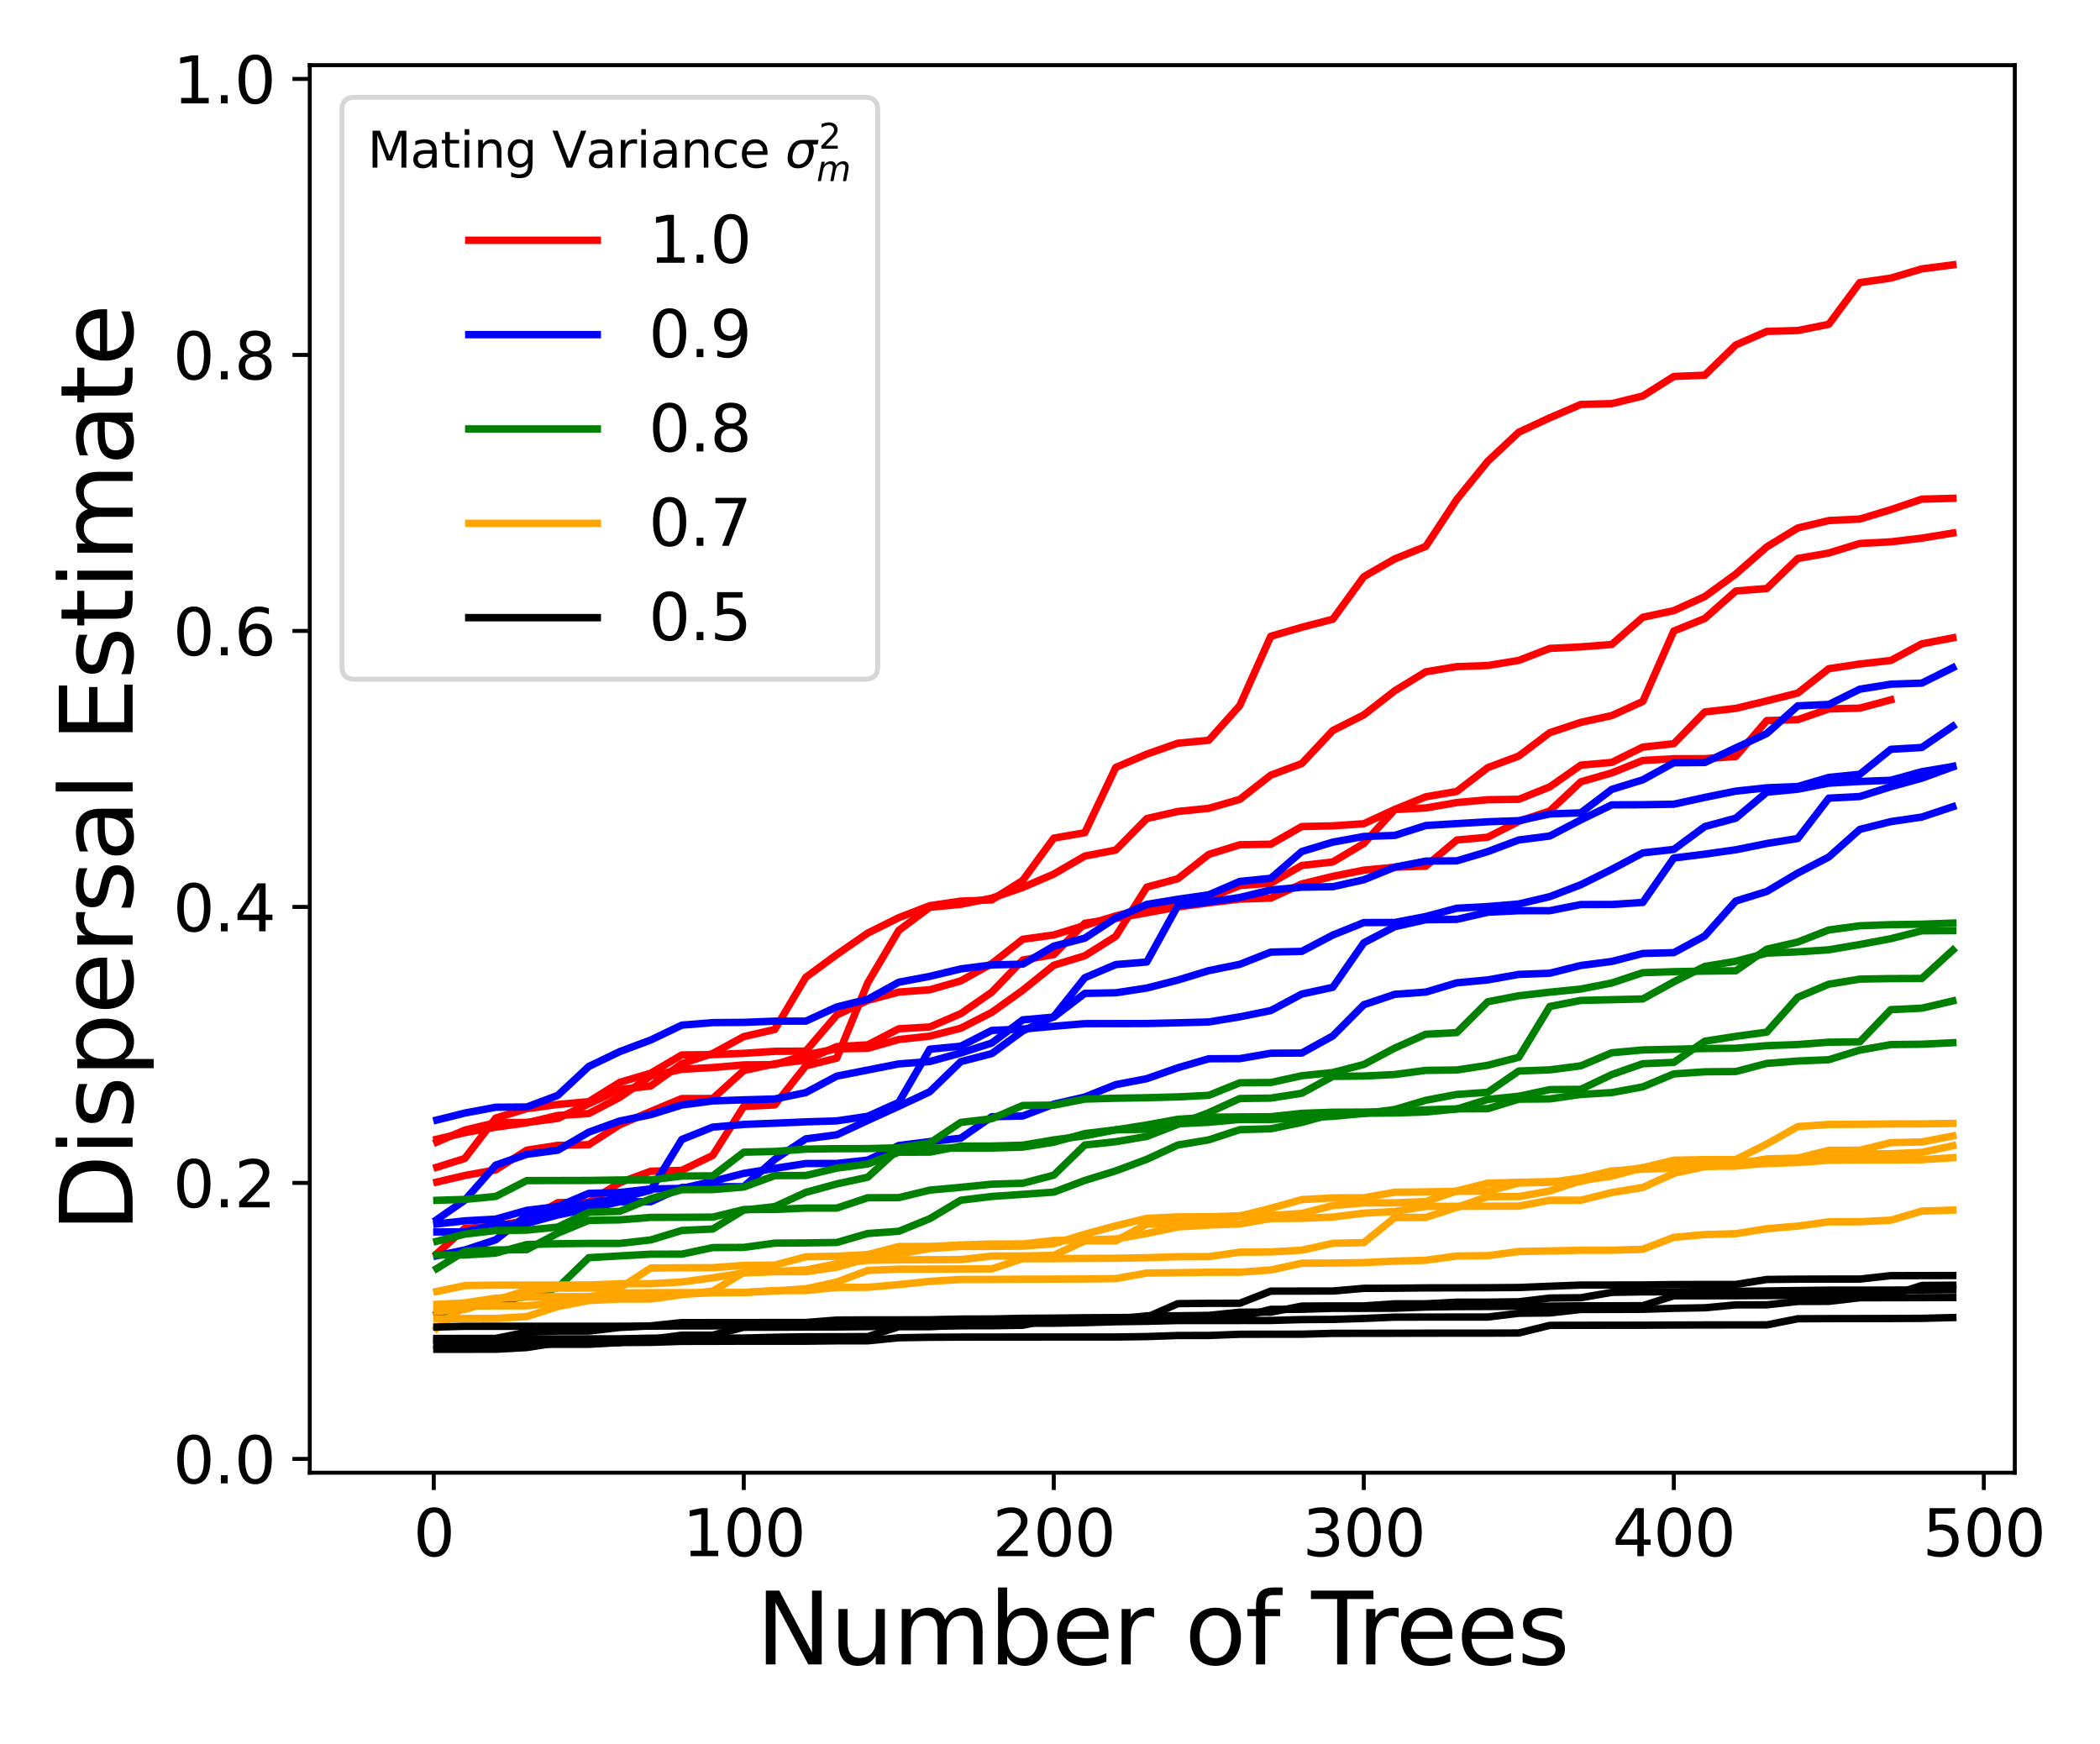 <?xml version="1.0" encoding="utf-8" standalone="no"?>
<!DOCTYPE svg PUBLIC "-//W3C//DTD SVG 1.1//EN"
  "http://www.w3.org/Graphics/SVG/1.1/DTD/svg11.dtd">
<svg xmlns:xlink="http://www.w3.org/1999/xlink" width="424.8pt" height="352.8pt" viewBox="0 0 424.8 352.8" xmlns="http://www.w3.org/2000/svg" version="1.1">
 <defs>
  <style type="text/css">*{stroke-linejoin: round; stroke-linecap: butt}</style>
 </defs>
 <g id="figure_1">
  <g id="patch_1">
   <path d="M 0 352.8 
L 424.8 352.8 
L 424.8 0 
L 0 0 
z
" style="fill: #ffffff"/>
  </g>
  <g id="axes_1">
   <g id="patch_2">
    <path d="M 62.66 297.88 
L 407.566 297.88 
L 407.566 13.177 
L 62.66 13.177 
z
" style="fill: #ffffff"/>
   </g>
   <g id="matplotlib.axis_1">
    <g id="xtick_1">
     <g id="line2d_1">
      <defs>
       <path id="mb138ae3b17" d="M 0 0 
L 0 3.5 
" style="stroke: #000000; stroke-width: 0.8"/>
      </defs>
      <g>
       <use xlink:href="#mb138ae3b17" x="87.744" y="297.88" style="stroke: #000000; stroke-width: 0.8"/>
      </g>
     </g>
     <g id="text_1">
      <!-- 0 -->
      <g transform="translate(83.608 314.758) scale(0.13 -0.13)">
       <defs>
        <path id="DejaVuSans-30" d="M 2034 4250 
Q 1547 4250 1301 3770 
Q 1056 3291 1056 2328 
Q 1056 1369 1301 889 
Q 1547 409 2034 409 
Q 2525 409 2770 889 
Q 3016 1369 3016 2328 
Q 3016 3291 2770 3770 
Q 2525 4250 2034 4250 
z
M 2034 4750 
Q 2819 4750 3233 4129 
Q 3647 3509 3647 2328 
Q 3647 1150 3233 529 
Q 2819 -91 2034 -91 
Q 1250 -91 836 529 
Q 422 1150 422 2328 
Q 422 3509 836 4129 
Q 1250 4750 2034 4750 
z
" transform="scale(0.016)"/>
       </defs>
       <use xlink:href="#DejaVuSans-30"/>
      </g>
     </g>
    </g>
    <g id="xtick_2">
     <g id="line2d_2">
      <g>
       <use xlink:href="#mb138ae3b17" x="150.454" y="297.88" style="stroke: #000000; stroke-width: 0.8"/>
      </g>
     </g>
     <g id="text_2">
      <!-- 100 -->
      <g transform="translate(138.047 314.758) scale(0.13 -0.13)">
       <defs>
        <path id="DejaVuSans-31" d="M 794 531 
L 1825 531 
L 1825 4091 
L 703 3866 
L 703 4441 
L 1819 4666 
L 2450 4666 
L 2450 531 
L 3481 531 
L 3481 0 
L 794 0 
L 794 531 
z
" transform="scale(0.016)"/>
       </defs>
       <use xlink:href="#DejaVuSans-31"/>
       <use xlink:href="#DejaVuSans-30" x="63.623"/>
       <use xlink:href="#DejaVuSans-30" x="127.246"/>
      </g>
     </g>
    </g>
    <g id="xtick_3">
     <g id="line2d_3">
      <g>
       <use xlink:href="#mb138ae3b17" x="213.164" y="297.88" style="stroke: #000000; stroke-width: 0.8"/>
      </g>
     </g>
     <g id="text_3">
      <!-- 200 -->
      <g transform="translate(200.757 314.758) scale(0.13 -0.13)">
       <defs>
        <path id="DejaVuSans-32" d="M 1228 531 
L 3431 531 
L 3431 0 
L 469 0 
L 469 531 
Q 828 903 1448 1529 
Q 2069 2156 2228 2338 
Q 2531 2678 2651 2914 
Q 2772 3150 2772 3378 
Q 2772 3750 2511 3984 
Q 2250 4219 1831 4219 
Q 1534 4219 1204 4116 
Q 875 4013 500 3803 
L 500 4441 
Q 881 4594 1212 4672 
Q 1544 4750 1819 4750 
Q 2544 4750 2975 4387 
Q 3406 4025 3406 3419 
Q 3406 3131 3298 2873 
Q 3191 2616 2906 2266 
Q 2828 2175 2409 1742 
Q 1991 1309 1228 531 
z
" transform="scale(0.016)"/>
       </defs>
       <use xlink:href="#DejaVuSans-32"/>
       <use xlink:href="#DejaVuSans-30" x="63.623"/>
       <use xlink:href="#DejaVuSans-30" x="127.246"/>
      </g>
     </g>
    </g>
    <g id="xtick_4">
     <g id="line2d_4">
      <g>
       <use xlink:href="#mb138ae3b17" x="275.875" y="297.88" style="stroke: #000000; stroke-width: 0.8"/>
      </g>
     </g>
     <g id="text_4">
      <!-- 300 -->
      <g transform="translate(263.468 314.758) scale(0.13 -0.13)">
       <defs>
        <path id="DejaVuSans-33" d="M 2597 2516 
Q 3050 2419 3304 2112 
Q 3559 1806 3559 1356 
Q 3559 666 3084 287 
Q 2609 -91 1734 -91 
Q 1441 -91 1130 -33 
Q 819 25 488 141 
L 488 750 
Q 750 597 1062 519 
Q 1375 441 1716 441 
Q 2309 441 2620 675 
Q 2931 909 2931 1356 
Q 2931 1769 2642 2001 
Q 2353 2234 1838 2234 
L 1294 2234 
L 1294 2753 
L 1863 2753 
Q 2328 2753 2575 2939 
Q 2822 3125 2822 3475 
Q 2822 3834 2567 4026 
Q 2313 4219 1838 4219 
Q 1578 4219 1281 4162 
Q 984 4106 628 3988 
L 628 4550 
Q 988 4650 1302 4700 
Q 1616 4750 1894 4750 
Q 2613 4750 3031 4423 
Q 3450 4097 3450 3541 
Q 3450 3153 3228 2886 
Q 3006 2619 2597 2516 
z
" transform="scale(0.016)"/>
       </defs>
       <use xlink:href="#DejaVuSans-33"/>
       <use xlink:href="#DejaVuSans-30" x="63.623"/>
       <use xlink:href="#DejaVuSans-30" x="127.246"/>
      </g>
     </g>
    </g>
    <g id="xtick_5">
     <g id="line2d_5">
      <g>
       <use xlink:href="#mb138ae3b17" x="338.585" y="297.88" style="stroke: #000000; stroke-width: 0.8"/>
      </g>
     </g>
     <g id="text_5">
      <!-- 400 -->
      <g transform="translate(326.178 314.758) scale(0.13 -0.13)">
       <defs>
        <path id="DejaVuSans-34" d="M 2419 4116 
L 825 1625 
L 2419 1625 
L 2419 4116 
z
M 2253 4666 
L 3047 4666 
L 3047 1625 
L 3713 1625 
L 3713 1100 
L 3047 1100 
L 3047 0 
L 2419 0 
L 2419 1100 
L 313 1100 
L 313 1709 
L 2253 4666 
z
" transform="scale(0.016)"/>
       </defs>
       <use xlink:href="#DejaVuSans-34"/>
       <use xlink:href="#DejaVuSans-30" x="63.623"/>
       <use xlink:href="#DejaVuSans-30" x="127.246"/>
      </g>
     </g>
    </g>
    <g id="xtick_6">
     <g id="line2d_6">
      <g>
       <use xlink:href="#mb138ae3b17" x="401.295" y="297.88" style="stroke: #000000; stroke-width: 0.8"/>
      </g>
     </g>
     <g id="text_6">
      <!-- 500 -->
      <g transform="translate(388.888 314.758) scale(0.13 -0.13)">
       <defs>
        <path id="DejaVuSans-35" d="M 691 4666 
L 3169 4666 
L 3169 4134 
L 1269 4134 
L 1269 2991 
Q 1406 3038 1543 3061 
Q 1681 3084 1819 3084 
Q 2600 3084 3056 2656 
Q 3513 2228 3513 1497 
Q 3513 744 3044 326 
Q 2575 -91 1722 -91 
Q 1428 -91 1123 -41 
Q 819 9 494 109 
L 494 744 
Q 775 591 1075 516 
Q 1375 441 1709 441 
Q 2250 441 2565 725 
Q 2881 1009 2881 1497 
Q 2881 1984 2565 2268 
Q 2250 2553 1709 2553 
Q 1456 2553 1204 2497 
Q 953 2441 691 2322 
L 691 4666 
z
" transform="scale(0.016)"/>
       </defs>
       <use xlink:href="#DejaVuSans-35"/>
       <use xlink:href="#DejaVuSans-30" x="63.623"/>
       <use xlink:href="#DejaVuSans-30" x="127.246"/>
      </g>
     </g>
    </g>
    <g id="text_7">
     <!-- Number of Trees -->
     <g transform="translate(152.911 336.658) scale(0.2 -0.2)">
      <defs>
       <path id="DejaVuSans-4e" d="M 628 4666 
L 1478 4666 
L 3547 763 
L 3547 4666 
L 4159 4666 
L 4159 0 
L 3309 0 
L 1241 3903 
L 1241 0 
L 628 0 
L 628 4666 
z
" transform="scale(0.016)"/>
       <path id="DejaVuSans-75" d="M 544 1381 
L 544 3500 
L 1119 3500 
L 1119 1403 
Q 1119 906 1312 657 
Q 1506 409 1894 409 
Q 2359 409 2629 706 
Q 2900 1003 2900 1516 
L 2900 3500 
L 3475 3500 
L 3475 0 
L 2900 0 
L 2900 538 
Q 2691 219 2414 64 
Q 2138 -91 1772 -91 
Q 1169 -91 856 284 
Q 544 659 544 1381 
z
M 1991 3584 
L 1991 3584 
z
" transform="scale(0.016)"/>
       <path id="DejaVuSans-6d" d="M 3328 2828 
Q 3544 3216 3844 3400 
Q 4144 3584 4550 3584 
Q 5097 3584 5394 3201 
Q 5691 2819 5691 2113 
L 5691 0 
L 5113 0 
L 5113 2094 
Q 5113 2597 4934 2840 
Q 4756 3084 4391 3084 
Q 3944 3084 3684 2787 
Q 3425 2491 3425 1978 
L 3425 0 
L 2847 0 
L 2847 2094 
Q 2847 2600 2669 2842 
Q 2491 3084 2119 3084 
Q 1678 3084 1418 2786 
Q 1159 2488 1159 1978 
L 1159 0 
L 581 0 
L 581 3500 
L 1159 3500 
L 1159 2956 
Q 1356 3278 1631 3431 
Q 1906 3584 2284 3584 
Q 2666 3584 2933 3390 
Q 3200 3197 3328 2828 
z
" transform="scale(0.016)"/>
       <path id="DejaVuSans-62" d="M 3116 1747 
Q 3116 2381 2855 2742 
Q 2594 3103 2138 3103 
Q 1681 3103 1420 2742 
Q 1159 2381 1159 1747 
Q 1159 1113 1420 752 
Q 1681 391 2138 391 
Q 2594 391 2855 752 
Q 3116 1113 3116 1747 
z
M 1159 2969 
Q 1341 3281 1617 3432 
Q 1894 3584 2278 3584 
Q 2916 3584 3314 3078 
Q 3713 2572 3713 1747 
Q 3713 922 3314 415 
Q 2916 -91 2278 -91 
Q 1894 -91 1617 61 
Q 1341 213 1159 525 
L 1159 0 
L 581 0 
L 581 4863 
L 1159 4863 
L 1159 2969 
z
" transform="scale(0.016)"/>
       <path id="DejaVuSans-65" d="M 3597 1894 
L 3597 1613 
L 953 1613 
Q 991 1019 1311 708 
Q 1631 397 2203 397 
Q 2534 397 2845 478 
Q 3156 559 3463 722 
L 3463 178 
Q 3153 47 2828 -22 
Q 2503 -91 2169 -91 
Q 1331 -91 842 396 
Q 353 884 353 1716 
Q 353 2575 817 3079 
Q 1281 3584 2069 3584 
Q 2775 3584 3186 3129 
Q 3597 2675 3597 1894 
z
M 3022 2063 
Q 3016 2534 2758 2815 
Q 2500 3097 2075 3097 
Q 1594 3097 1305 2825 
Q 1016 2553 972 2059 
L 3022 2063 
z
" transform="scale(0.016)"/>
       <path id="DejaVuSans-72" d="M 2631 2963 
Q 2534 3019 2420 3045 
Q 2306 3072 2169 3072 
Q 1681 3072 1420 2755 
Q 1159 2438 1159 1844 
L 1159 0 
L 581 0 
L 581 3500 
L 1159 3500 
L 1159 2956 
Q 1341 3275 1631 3429 
Q 1922 3584 2338 3584 
Q 2397 3584 2469 3576 
Q 2541 3569 2628 3553 
L 2631 2963 
z
" transform="scale(0.016)"/>
       <path id="DejaVuSans-20" transform="scale(0.016)"/>
       <path id="DejaVuSans-6f" d="M 1959 3097 
Q 1497 3097 1228 2736 
Q 959 2375 959 1747 
Q 959 1119 1226 758 
Q 1494 397 1959 397 
Q 2419 397 2687 759 
Q 2956 1122 2956 1747 
Q 2956 2369 2687 2733 
Q 2419 3097 1959 3097 
z
M 1959 3584 
Q 2709 3584 3137 3096 
Q 3566 2609 3566 1747 
Q 3566 888 3137 398 
Q 2709 -91 1959 -91 
Q 1206 -91 779 398 
Q 353 888 353 1747 
Q 353 2609 779 3096 
Q 1206 3584 1959 3584 
z
" transform="scale(0.016)"/>
       <path id="DejaVuSans-66" d="M 2375 4863 
L 2375 4384 
L 1825 4384 
Q 1516 4384 1395 4259 
Q 1275 4134 1275 3809 
L 1275 3500 
L 2222 3500 
L 2222 3053 
L 1275 3053 
L 1275 0 
L 697 0 
L 697 3053 
L 147 3053 
L 147 3500 
L 697 3500 
L 697 3744 
Q 697 4328 969 4595 
Q 1241 4863 1831 4863 
L 2375 4863 
z
" transform="scale(0.016)"/>
       <path id="DejaVuSans-54" d="M -19 4666 
L 3928 4666 
L 3928 4134 
L 2272 4134 
L 2272 0 
L 1638 0 
L 1638 4134 
L -19 4134 
L -19 4666 
z
" transform="scale(0.016)"/>
       <path id="DejaVuSans-73" d="M 2834 3397 
L 2834 2853 
Q 2591 2978 2328 3040 
Q 2066 3103 1784 3103 
Q 1356 3103 1142 2972 
Q 928 2841 928 2578 
Q 928 2378 1081 2264 
Q 1234 2150 1697 2047 
L 1894 2003 
Q 2506 1872 2764 1633 
Q 3022 1394 3022 966 
Q 3022 478 2636 193 
Q 2250 -91 1575 -91 
Q 1294 -91 989 -36 
Q 684 19 347 128 
L 347 722 
Q 666 556 975 473 
Q 1284 391 1588 391 
Q 1994 391 2212 530 
Q 2431 669 2431 922 
Q 2431 1156 2273 1281 
Q 2116 1406 1581 1522 
L 1381 1569 
Q 847 1681 609 1914 
Q 372 2147 372 2553 
Q 372 3047 722 3315 
Q 1072 3584 1716 3584 
Q 2034 3584 2315 3537 
Q 2597 3491 2834 3397 
z
" transform="scale(0.016)"/>
      </defs>
      <use xlink:href="#DejaVuSans-4e"/>
      <use xlink:href="#DejaVuSans-75" x="74.805"/>
      <use xlink:href="#DejaVuSans-6d" x="138.184"/>
      <use xlink:href="#DejaVuSans-62" x="235.596"/>
      <use xlink:href="#DejaVuSans-65" x="299.072"/>
      <use xlink:href="#DejaVuSans-72" x="360.596"/>
      <use xlink:href="#DejaVuSans-20" x="401.709"/>
      <use xlink:href="#DejaVuSans-6f" x="433.496"/>
      <use xlink:href="#DejaVuSans-66" x="494.678"/>
      <use xlink:href="#DejaVuSans-20" x="529.883"/>
      <use xlink:href="#DejaVuSans-54" x="561.67"/>
      <use xlink:href="#DejaVuSans-72" x="608.004"/>
      <use xlink:href="#DejaVuSans-65" x="646.867"/>
      <use xlink:href="#DejaVuSans-65" x="708.391"/>
      <use xlink:href="#DejaVuSans-73" x="769.914"/>
     </g>
    </g>
   </g>
   <g id="matplotlib.axis_2">
    <g id="ytick_1">
     <g id="line2d_7">
      <defs>
       <path id="m92a360e2cd" d="M 0 0 
L -3.5 0 
" style="stroke: #000000; stroke-width: 0.8"/>
      </defs>
      <g>
       <use xlink:href="#m92a360e2cd" x="62.66" y="295.089" style="stroke: #000000; stroke-width: 0.8"/>
      </g>
     </g>
     <g id="text_8">
      <!-- 0.0 -->
      <g transform="translate(34.986 300.028) scale(0.13 -0.13)">
       <defs>
        <path id="DejaVuSans-2e" d="M 684 794 
L 1344 794 
L 1344 0 
L 684 0 
L 684 794 
z
" transform="scale(0.016)"/>
       </defs>
       <use xlink:href="#DejaVuSans-30"/>
       <use xlink:href="#DejaVuSans-2e" x="63.623"/>
       <use xlink:href="#DejaVuSans-30" x="95.41"/>
      </g>
     </g>
    </g>
    <g id="ytick_2">
     <g id="line2d_8">
      <g>
       <use xlink:href="#m92a360e2cd" x="62.66" y="239.265" style="stroke: #000000; stroke-width: 0.8"/>
      </g>
     </g>
     <g id="text_9">
      <!-- 0.2 -->
      <g transform="translate(34.986 244.204) scale(0.13 -0.13)">
       <use xlink:href="#DejaVuSans-30"/>
       <use xlink:href="#DejaVuSans-2e" x="63.623"/>
       <use xlink:href="#DejaVuSans-32" x="95.41"/>
      </g>
     </g>
    </g>
    <g id="ytick_3">
     <g id="line2d_9">
      <g>
       <use xlink:href="#m92a360e2cd" x="62.66" y="183.44" style="stroke: #000000; stroke-width: 0.8"/>
      </g>
     </g>
     <g id="text_10">
      <!-- 0.4 -->
      <g transform="translate(34.986 188.379) scale(0.13 -0.13)">
       <use xlink:href="#DejaVuSans-30"/>
       <use xlink:href="#DejaVuSans-2e" x="63.623"/>
       <use xlink:href="#DejaVuSans-34" x="95.41"/>
      </g>
     </g>
    </g>
    <g id="ytick_4">
     <g id="line2d_10">
      <g>
       <use xlink:href="#m92a360e2cd" x="62.66" y="127.616" style="stroke: #000000; stroke-width: 0.8"/>
      </g>
     </g>
     <g id="text_11">
      <!-- 0.6 -->
      <g transform="translate(34.986 132.555) scale(0.13 -0.13)">
       <defs>
        <path id="DejaVuSans-36" d="M 2113 2584 
Q 1688 2584 1439 2293 
Q 1191 2003 1191 1497 
Q 1191 994 1439 701 
Q 1688 409 2113 409 
Q 2538 409 2786 701 
Q 3034 994 3034 1497 
Q 3034 2003 2786 2293 
Q 2538 2584 2113 2584 
z
M 3366 4563 
L 3366 3988 
Q 3128 4100 2886 4159 
Q 2644 4219 2406 4219 
Q 1781 4219 1451 3797 
Q 1122 3375 1075 2522 
Q 1259 2794 1537 2939 
Q 1816 3084 2150 3084 
Q 2853 3084 3261 2657 
Q 3669 2231 3669 1497 
Q 3669 778 3244 343 
Q 2819 -91 2113 -91 
Q 1303 -91 875 529 
Q 447 1150 447 2328 
Q 447 3434 972 4092 
Q 1497 4750 2381 4750 
Q 2619 4750 2861 4703 
Q 3103 4656 3366 4563 
z
" transform="scale(0.016)"/>
       </defs>
       <use xlink:href="#DejaVuSans-30"/>
       <use xlink:href="#DejaVuSans-2e" x="63.623"/>
       <use xlink:href="#DejaVuSans-36" x="95.41"/>
      </g>
     </g>
    </g>
    <g id="ytick_5">
     <g id="line2d_11">
      <g>
       <use xlink:href="#m92a360e2cd" x="62.66" y="71.792" style="stroke: #000000; stroke-width: 0.8"/>
      </g>
     </g>
     <g id="text_12">
      <!-- 0.8 -->
      <g transform="translate(34.986 76.731) scale(0.13 -0.13)">
       <defs>
        <path id="DejaVuSans-38" d="M 2034 2216 
Q 1584 2216 1326 1975 
Q 1069 1734 1069 1313 
Q 1069 891 1326 650 
Q 1584 409 2034 409 
Q 2484 409 2743 651 
Q 3003 894 3003 1313 
Q 3003 1734 2745 1975 
Q 2488 2216 2034 2216 
z
M 1403 2484 
Q 997 2584 770 2862 
Q 544 3141 544 3541 
Q 544 4100 942 4425 
Q 1341 4750 2034 4750 
Q 2731 4750 3128 4425 
Q 3525 4100 3525 3541 
Q 3525 3141 3298 2862 
Q 3072 2584 2669 2484 
Q 3125 2378 3379 2068 
Q 3634 1759 3634 1313 
Q 3634 634 3220 271 
Q 2806 -91 2034 -91 
Q 1263 -91 848 271 
Q 434 634 434 1313 
Q 434 1759 690 2068 
Q 947 2378 1403 2484 
z
M 1172 3481 
Q 1172 3119 1398 2916 
Q 1625 2713 2034 2713 
Q 2441 2713 2670 2916 
Q 2900 3119 2900 3481 
Q 2900 3844 2670 4047 
Q 2441 4250 2034 4250 
Q 1625 4250 1398 4047 
Q 1172 3844 1172 3481 
z
" transform="scale(0.016)"/>
       </defs>
       <use xlink:href="#DejaVuSans-30"/>
       <use xlink:href="#DejaVuSans-2e" x="63.623"/>
       <use xlink:href="#DejaVuSans-38" x="95.41"/>
      </g>
     </g>
    </g>
    <g id="ytick_6">
     <g id="line2d_12">
      <g>
       <use xlink:href="#m92a360e2cd" x="62.66" y="15.968" style="stroke: #000000; stroke-width: 0.8"/>
      </g>
     </g>
     <g id="text_13">
      <!-- 1.0 -->
      <g transform="translate(34.986 20.907) scale(0.13 -0.13)">
       <use xlink:href="#DejaVuSans-31"/>
       <use xlink:href="#DejaVuSans-2e" x="63.623"/>
       <use xlink:href="#DejaVuSans-30" x="95.41"/>
      </g>
     </g>
    </g>
    <g id="text_14">
     <!-- Dispersal Estimate -->
     <g transform="translate(26.827 249.291) rotate(-90) scale(0.2 -0.2)">
      <defs>
       <path id="DejaVuSans-44" d="M 1259 4147 
L 1259 519 
L 2022 519 
Q 2988 519 3436 956 
Q 3884 1394 3884 2338 
Q 3884 3275 3436 3711 
Q 2988 4147 2022 4147 
L 1259 4147 
z
M 628 4666 
L 1925 4666 
Q 3281 4666 3915 4102 
Q 4550 3538 4550 2338 
Q 4550 1131 3912 565 
Q 3275 0 1925 0 
L 628 0 
L 628 4666 
z
" transform="scale(0.016)"/>
       <path id="DejaVuSans-69" d="M 603 3500 
L 1178 3500 
L 1178 0 
L 603 0 
L 603 3500 
z
M 603 4863 
L 1178 4863 
L 1178 4134 
L 603 4134 
L 603 4863 
z
" transform="scale(0.016)"/>
       <path id="DejaVuSans-70" d="M 1159 525 
L 1159 -1331 
L 581 -1331 
L 581 3500 
L 1159 3500 
L 1159 2969 
Q 1341 3281 1617 3432 
Q 1894 3584 2278 3584 
Q 2916 3584 3314 3078 
Q 3713 2572 3713 1747 
Q 3713 922 3314 415 
Q 2916 -91 2278 -91 
Q 1894 -91 1617 61 
Q 1341 213 1159 525 
z
M 3116 1747 
Q 3116 2381 2855 2742 
Q 2594 3103 2138 3103 
Q 1681 3103 1420 2742 
Q 1159 2381 1159 1747 
Q 1159 1113 1420 752 
Q 1681 391 2138 391 
Q 2594 391 2855 752 
Q 3116 1113 3116 1747 
z
" transform="scale(0.016)"/>
       <path id="DejaVuSans-61" d="M 2194 1759 
Q 1497 1759 1228 1600 
Q 959 1441 959 1056 
Q 959 750 1161 570 
Q 1363 391 1709 391 
Q 2188 391 2477 730 
Q 2766 1069 2766 1631 
L 2766 1759 
L 2194 1759 
z
M 3341 1997 
L 3341 0 
L 2766 0 
L 2766 531 
Q 2569 213 2275 61 
Q 1981 -91 1556 -91 
Q 1019 -91 701 211 
Q 384 513 384 1019 
Q 384 1609 779 1909 
Q 1175 2209 1959 2209 
L 2766 2209 
L 2766 2266 
Q 2766 2663 2505 2880 
Q 2244 3097 1772 3097 
Q 1472 3097 1187 3025 
Q 903 2953 641 2809 
L 641 3341 
Q 956 3463 1253 3523 
Q 1550 3584 1831 3584 
Q 2591 3584 2966 3190 
Q 3341 2797 3341 1997 
z
" transform="scale(0.016)"/>
       <path id="DejaVuSans-6c" d="M 603 4863 
L 1178 4863 
L 1178 0 
L 603 0 
L 603 4863 
z
" transform="scale(0.016)"/>
       <path id="DejaVuSans-45" d="M 628 4666 
L 3578 4666 
L 3578 4134 
L 1259 4134 
L 1259 2753 
L 3481 2753 
L 3481 2222 
L 1259 2222 
L 1259 531 
L 3634 531 
L 3634 0 
L 628 0 
L 628 4666 
z
" transform="scale(0.016)"/>
       <path id="DejaVuSans-74" d="M 1172 4494 
L 1172 3500 
L 2356 3500 
L 2356 3053 
L 1172 3053 
L 1172 1153 
Q 1172 725 1289 603 
Q 1406 481 1766 481 
L 2356 481 
L 2356 0 
L 1766 0 
Q 1100 0 847 248 
Q 594 497 594 1153 
L 594 3053 
L 172 3053 
L 172 3500 
L 594 3500 
L 594 4494 
L 1172 4494 
z
" transform="scale(0.016)"/>
      </defs>
      <use xlink:href="#DejaVuSans-44"/>
      <use xlink:href="#DejaVuSans-69" x="77.002"/>
      <use xlink:href="#DejaVuSans-73" x="104.785"/>
      <use xlink:href="#DejaVuSans-70" x="156.885"/>
      <use xlink:href="#DejaVuSans-65" x="220.361"/>
      <use xlink:href="#DejaVuSans-72" x="281.885"/>
      <use xlink:href="#DejaVuSans-73" x="322.998"/>
      <use xlink:href="#DejaVuSans-61" x="375.098"/>
      <use xlink:href="#DejaVuSans-6c" x="436.377"/>
      <use xlink:href="#DejaVuSans-20" x="464.16"/>
      <use xlink:href="#DejaVuSans-45" x="495.947"/>
      <use xlink:href="#DejaVuSans-73" x="559.131"/>
      <use xlink:href="#DejaVuSans-74" x="611.23"/>
      <use xlink:href="#DejaVuSans-69" x="650.439"/>
      <use xlink:href="#DejaVuSans-6d" x="678.223"/>
      <use xlink:href="#DejaVuSans-61" x="775.635"/>
      <use xlink:href="#DejaVuSans-74" x="836.914"/>
      <use xlink:href="#DejaVuSans-65" x="876.123"/>
     </g>
    </g>
   </g>
   <g id="line2d_13">
    <path d="M 88.371 253.573 
L 94.015 248.461 
L 100.286 248.024 
L 106.557 246.824 
L 112.828 243.253 
L 119.099 243.164 
L 125.37 239.21 
L 131.641 236.899 
L 137.912 236.726 
L 144.183 233.695 
L 150.454 223.787 
L 156.725 223.487 
L 162.996 215.594 
L 169.267 214.026 
L 175.538 198.774 
L 181.809 188.194 
L 188.08 183.513 
L 194.351 182.909 
L 200.622 181.666 
L 206.893 179.501 
L 213.164 176.794 
L 219.435 173.156 
L 225.706 171.938 
L 231.977 165.566 
L 238.248 164.135 
L 244.519 163.491 
L 250.79 161.688 
L 257.061 156.784 
L 263.332 154.439 
L 269.603 147.764 
L 275.875 144.594 
L 282.146 139.719 
L 288.417 135.885 
L 294.688 134.836 
L 300.959 134.616 
L 307.23 133.576 
L 313.501 131.154 
L 319.772 130.841 
L 326.043 130.357 
L 332.314 124.852 
L 338.585 123.513 
L 344.856 120.666 
L 351.127 116.109 
L 357.398 110.614 
L 363.669 106.79 
L 369.94 105.292 
L 376.211 104.986 
L 382.482 103.09 
L 388.753 100.963 
L 395.024 100.791 
" clip-path="url(#pa54143cf9b)" style="fill: none; stroke: #ff0000; stroke-width: 1.5; stroke-linecap: square"/>
   </g>
   <g id="line2d_14">
    <path d="M 88.371 239.086 
L 94.015 237.765 
L 100.286 236.617 
L 106.557 232.642 
L 112.828 231.669 
L 119.099 231.532 
L 125.37 227.497 
L 131.641 224.806 
L 137.912 222.199 
L 144.183 222.194 
L 150.454 216.53 
L 156.725 215.168 
L 162.996 214.433 
L 169.267 211.689 
L 175.538 211.336 
L 181.809 208.085 
L 188.08 207.722 
L 194.351 205.03 
L 200.622 200.683 
L 206.893 194.183 
L 213.164 193.081 
L 219.435 186.753 
L 225.706 185.766 
L 231.977 184.62 
L 238.248 183.455 
L 244.519 182.625 
L 250.79 181.854 
L 257.061 181.658 
L 263.332 178.79 
L 269.603 177.258 
L 275.875 176.004 
L 282.146 175.403 
L 288.417 175.197 
L 294.688 169.908 
L 300.959 169.335 
L 307.23 166.13 
L 313.501 164.024 
L 319.772 158.137 
L 326.043 156.328 
L 332.314 153.814 
L 338.585 153.468 
L 344.856 153.453 
L 351.127 153.012 
L 357.398 145.747 
L 363.669 145.562 
L 369.94 143.394 
L 376.211 143.232 
L 382.482 141.55 
" clip-path="url(#pa54143cf9b)" style="fill: none; stroke: #ff0000; stroke-width: 1.5; stroke-linecap: square"/>
   </g>
   <g id="line2d_15">
    <path d="M 88.371 230.425 
L 94.015 229.095 
L 100.286 227.981 
L 106.557 227.115 
L 112.828 225.62 
L 119.099 225.231 
L 125.37 221.955 
L 131.641 217.626 
L 137.912 216.283 
L 144.183 215.93 
L 150.454 215.391 
L 156.725 215.343 
L 162.996 213.34 
L 169.267 212.144 
L 175.538 212.038 
L 181.809 210.254 
L 188.08 209.581 
L 194.351 207.976 
L 200.622 204.773 
L 206.893 200.291 
L 213.164 195.234 
L 219.435 193.323 
L 225.706 189.384 
L 231.977 179.433 
L 238.248 177.744 
L 244.519 172.819 
L 250.79 170.869 
L 257.061 170.758 
L 263.332 167.182 
L 269.603 167.041 
L 275.875 166.612 
L 282.146 163.717 
L 288.417 161.162 
L 294.688 160.083 
L 300.959 155.264 
L 307.23 152.922 
L 313.501 148.194 
L 319.772 146.108 
L 326.043 144.733 
L 332.314 141.881 
L 338.585 127.634 
L 344.856 125.101 
L 351.127 119.541 
L 357.398 119.034 
L 363.669 112.961 
L 369.94 111.86 
L 376.211 109.924 
L 382.482 109.596 
L 388.753 108.846 
L 395.024 107.819 
" clip-path="url(#pa54143cf9b)" style="fill: none; stroke: #ff0000; stroke-width: 1.5; stroke-linecap: square"/>
   </g>
   <g id="line2d_16">
    <path d="M 88.371 236.097 
L 94.015 234.322 
L 100.286 226.142 
L 106.557 224.245 
L 112.828 223.394 
L 119.099 222.827 
L 125.37 218.924 
L 131.641 217.067 
L 137.912 213.379 
L 144.183 213.311 
L 150.454 213.053 
L 156.725 212.649 
L 162.996 212.607 
L 169.267 205.311 
L 175.538 202.335 
L 181.809 200.661 
L 188.08 200.199 
L 194.351 198.405 
L 200.622 194.913 
L 206.893 189.984 
L 213.164 189.109 
L 219.435 187.182 
L 225.706 185.265 
L 231.977 183.638 
L 238.248 182.414 
L 244.519 181.664 
L 250.79 179.121 
L 257.061 178.627 
L 263.332 175.057 
L 269.603 174.35 
L 275.875 170.614 
L 282.146 163.741 
L 288.417 163.421 
L 294.688 162.331 
L 300.959 161.756 
L 307.23 161.673 
L 313.501 159.159 
L 319.772 154.763 
L 326.043 154.21 
L 332.314 151.113 
L 338.585 150.424 
L 344.856 144.001 
L 351.127 143.28 
L 357.398 141.764 
L 363.669 140.178 
L 369.94 135.255 
L 376.211 134.302 
L 382.482 133.593 
L 388.753 130.229 
L 395.024 129.018 
" clip-path="url(#pa54143cf9b)" style="fill: none; stroke: #ff0000; stroke-width: 1.5; stroke-linecap: square"/>
   </g>
   <g id="line2d_17">
    <path d="M 88.371 231.001 
L 94.015 228.586 
L 100.286 227.08 
L 106.557 227.029 
L 112.828 226.221 
L 119.099 223.258 
L 125.37 220.377 
L 131.641 219.649 
L 137.912 215.148 
L 144.183 213.08 
L 150.454 209.67 
L 156.725 208.231 
L 162.996 197.682 
L 169.267 193.073 
L 175.538 188.731 
L 181.809 185.609 
L 188.08 183.193 
L 194.351 182.262 
L 200.622 182.025 
L 206.893 178.07 
L 213.164 169.522 
L 219.435 168.43 
L 225.706 155.228 
L 231.977 152.535 
L 238.248 150.331 
L 244.519 149.73 
L 250.79 142.71 
L 257.061 128.697 
L 263.332 126.877 
L 269.603 125.253 
L 275.875 116.643 
L 282.146 113.047 
L 288.417 110.514 
L 294.688 101.021 
L 300.959 93.295 
L 307.23 87.419 
L 313.501 84.509 
L 319.772 81.806 
L 326.043 81.641 
L 332.314 80.097 
L 338.585 76.148 
L 344.856 75.888 
L 351.127 69.778 
L 357.398 67.033 
L 363.669 66.85 
L 369.94 65.593 
L 376.211 57.156 
L 382.482 56.251 
L 388.753 54.383 
L 395.024 53.574 
" clip-path="url(#pa54143cf9b)" style="fill: none; stroke: #ff0000; stroke-width: 1.5; stroke-linecap: square"/>
   </g>
   <g id="line2d_18">
    <path d="M 88.371 253.994 
L 94.015 252.831 
L 100.286 250.769 
L 106.557 245.824 
L 112.828 245.056 
L 119.099 243.292 
L 125.37 242.378 
L 131.641 240.72 
L 137.912 230.485 
L 144.183 227.977 
L 150.454 227.433 
L 156.725 227.188 
L 162.996 226.91 
L 169.267 226.72 
L 175.538 225.785 
L 181.809 222.971 
L 188.08 212.216 
L 194.351 211.61 
L 200.622 208.42 
L 206.893 208.146 
L 213.164 207.58 
L 219.435 207.051 
L 225.706 207.039 
L 231.977 207.029 
L 238.248 206.879 
L 244.519 206.712 
L 250.79 205.673 
L 257.061 204.403 
L 263.332 201.059 
L 269.603 199.703 
L 275.875 190.693 
L 282.146 187.432 
L 288.417 186.028 
L 294.688 185.955 
L 300.959 184.512 
L 307.23 184.21 
L 313.501 184.202 
L 319.772 182.958 
L 326.043 182.947 
L 332.314 182.531 
L 338.585 173.548 
L 344.856 172.765 
L 351.127 171.88 
L 357.398 170.615 
L 363.669 169.592 
L 369.94 161.436 
L 376.211 161.112 
L 382.482 159.132 
L 388.753 157.407 
L 395.024 155.112 
" clip-path="url(#pa54143cf9b)" style="fill: none; stroke: #0000ff; stroke-width: 1.5; stroke-linecap: square"/>
   </g>
   <g id="line2d_19">
    <path d="M 88.371 249.181 
L 94.015 249.168 
L 100.286 247.727 
L 106.557 247.461 
L 112.828 245.742 
L 119.099 244.477 
L 125.37 243.061 
L 131.641 243.061 
L 137.912 240.187 
L 144.183 240.033 
L 150.454 240.028 
L 156.725 234.487 
L 162.996 230.353 
L 169.267 229.534 
L 175.538 226.62 
L 181.809 223.764 
L 188.08 220.822 
L 194.351 214.733 
L 200.622 213.108 
L 206.893 208.511 
L 213.164 205.624 
L 219.435 197.763 
L 225.706 195.098 
L 231.977 194.58 
L 238.248 183.196 
L 244.519 182.436 
L 250.79 181.529 
L 257.061 180.008 
L 263.332 179.454 
L 269.603 179.35 
L 275.875 177.947 
L 282.146 175.388 
L 288.417 174.172 
L 294.688 174.119 
L 300.959 172.249 
L 307.23 169.892 
L 313.501 169.097 
L 319.772 165.829 
L 326.043 162.798 
L 332.314 162.77 
L 338.585 162.665 
L 344.856 161.287 
L 351.127 160.019 
L 357.398 159.343 
L 363.669 159.091 
L 369.94 157.242 
L 376.211 156.614 
L 382.482 151.561 
L 388.753 151.196 
L 395.024 146.91 
" clip-path="url(#pa54143cf9b)" style="fill: none; stroke: #0000ff; stroke-width: 1.5; stroke-linecap: square"/>
   </g>
   <g id="line2d_20">
    <path d="M 88.371 246.679 
L 94.015 242.77 
L 100.286 235.656 
L 106.557 233.477 
L 112.828 232.647 
L 119.099 228.999 
L 125.37 226.74 
L 131.641 225.453 
L 137.912 223.503 
L 144.183 222.678 
L 150.454 222.463 
L 156.725 222.284 
L 162.996 220.999 
L 169.267 217.663 
L 175.538 216.427 
L 181.809 215.194 
L 188.08 214.712 
L 194.351 212.984 
L 200.622 210.965 
L 206.893 206.28 
L 213.164 205.727 
L 219.435 200.933 
L 225.706 200.804 
L 231.977 199.851 
L 238.248 198.236 
L 244.519 196.325 
L 250.79 195.05 
L 257.061 192.58 
L 263.332 192.43 
L 269.603 189.131 
L 275.875 186.608 
L 282.146 186.583 
L 288.417 185.379 
L 294.688 183.702 
L 300.959 183.369 
L 307.23 182.839 
L 313.501 181.362 
L 319.772 178.951 
L 326.043 175.836 
L 332.314 172.509 
L 338.585 171.808 
L 344.856 167.185 
L 351.127 165.494 
L 357.398 160.234 
L 363.669 159.627 
L 369.94 158.407 
L 376.211 158.069 
L 382.482 157.821 
L 388.753 156.09 
L 395.024 155.025 
" clip-path="url(#pa54143cf9b)" style="fill: none; stroke: #0000ff; stroke-width: 1.5; stroke-linecap: square"/>
   </g>
   <g id="line2d_21">
    <path d="M 88.371 247.557 
L 94.015 246.935 
L 100.286 246.582 
L 106.557 244.808 
L 112.828 244.033 
L 119.099 241.378 
L 125.37 241.197 
L 131.641 240.487 
L 137.912 240.378 
L 144.183 238.938 
L 150.454 237.335 
L 156.725 236.324 
L 162.996 235.342 
L 169.267 235.327 
L 175.538 234.646 
L 181.809 231.699 
L 188.08 230.903 
L 194.351 230.215 
L 200.622 225.88 
L 206.893 225.724 
L 213.164 223.329 
L 219.435 221.889 
L 225.706 219.383 
L 231.977 218.181 
L 238.248 215.975 
L 244.519 214.15 
L 250.79 214.126 
L 257.061 213.033 
L 263.332 212.993 
L 269.603 209.538 
L 275.875 203.228 
L 282.146 201.114 
L 288.417 200.667 
L 294.688 198.791 
L 300.959 198.203 
L 307.23 197.089 
L 313.501 196.851 
L 319.772 195.281 
L 326.043 194.467 
L 332.314 192.852 
L 338.585 192.687 
L 344.856 189.31 
L 351.127 182.251 
L 357.398 180.31 
L 363.669 176.593 
L 369.94 173.343 
L 376.211 167.76 
L 382.482 166.187 
L 388.753 165.26 
L 395.024 163.177 
" clip-path="url(#pa54143cf9b)" style="fill: none; stroke: #0000ff; stroke-width: 1.5; stroke-linecap: square"/>
   </g>
   <g id="line2d_22">
    <path d="M 88.371 226.538 
L 94.015 225.134 
L 100.286 223.956 
L 106.557 223.909 
L 112.828 221.558 
L 119.099 215.712 
L 125.37 212.705 
L 131.641 210.352 
L 137.912 207.356 
L 144.183 206.84 
L 150.454 206.792 
L 156.725 206.548 
L 162.996 206.543 
L 169.267 203.672 
L 175.538 202.118 
L 181.809 198.669 
L 188.08 197.482 
L 194.351 195.979 
L 200.622 195.171 
L 206.893 195.015 
L 213.164 191.376 
L 219.435 189.758 
L 225.706 185.66 
L 231.977 182.93 
L 238.248 181.892 
L 244.519 180.986 
L 250.79 178.282 
L 257.061 177.65 
L 263.332 172.233 
L 269.603 170.335 
L 275.875 169.192 
L 282.146 168.974 
L 288.417 166.974 
L 294.688 166.588 
L 300.959 166.219 
L 307.23 165.992 
L 313.501 164.636 
L 319.772 164.411 
L 326.043 159.662 
L 332.314 157.735 
L 338.585 154.279 
L 344.856 154.23 
L 351.127 151.272 
L 357.398 148.365 
L 363.669 142.768 
L 369.94 142.487 
L 376.211 139.4 
L 382.482 138.388 
L 388.753 138.173 
L 395.024 135.056 
" clip-path="url(#pa54143cf9b)" style="fill: none; stroke: #0000ff; stroke-width: 1.5; stroke-linecap: square"/>
   </g>
   <g id="line2d_23">
    <path d="M 88.371 251.067 
L 94.015 249.618 
L 100.286 248.895 
L 106.557 248.814 
L 112.828 248.195 
L 119.099 245.199 
L 125.37 245.011 
L 131.641 242.449 
L 137.912 240.63 
L 144.183 240.611 
L 150.454 240.098 
L 156.725 237.792 
L 162.996 237.762 
L 169.267 236.274 
L 175.538 235.435 
L 181.809 233.048 
L 188.08 233.04 
L 194.351 231.817 
L 200.622 231.806 
L 206.893 231.629 
L 213.164 230.563 
L 219.435 229.735 
L 225.706 228.532 
L 231.977 227.543 
L 238.248 226.392 
L 244.519 225.986 
L 250.79 225.911 
L 257.061 225.876 
L 263.332 225.193 
L 269.603 224.968 
L 275.875 224.938 
L 282.146 224.832 
L 288.417 224.483 
L 294.688 224.284 
L 300.959 224.252 
L 307.23 222.326 
L 313.501 222.27 
L 319.772 221.368 
L 326.043 220.992 
L 332.314 219.834 
L 338.585 217.213 
L 344.856 216.79 
L 351.127 216.732 
L 357.398 215.093 
L 363.669 214.605 
L 369.94 214.342 
L 376.211 212.401 
L 382.482 211.283 
L 388.753 211.215 
L 395.024 210.91 
" clip-path="url(#pa54143cf9b)" style="fill: none; stroke: #008000; stroke-width: 1.5; stroke-linecap: square"/>
   </g>
   <g id="line2d_24">
    <path d="M 88.371 265.808 
L 94.015 264.153 
L 100.286 263.268 
L 106.557 262.207 
L 112.828 260.454 
L 119.099 254.386 
L 125.37 254.027 
L 131.641 253.681 
L 137.912 253.671 
L 144.183 252.343 
L 150.454 252.31 
L 156.725 251.443 
L 162.996 251.4 
L 169.267 251.311 
L 175.538 249.493 
L 181.809 249.044 
L 188.08 246.497 
L 194.351 242.761 
L 200.622 242 
L 206.893 241.575 
L 213.164 241.128 
L 219.435 238.764 
L 225.706 236.825 
L 231.977 234.49 
L 238.248 231.599 
L 244.519 230.554 
L 250.79 228.491 
L 257.061 228.317 
L 263.332 227.025 
L 269.603 225.305 
L 275.875 225.179 
L 282.146 225.12 
L 288.417 224.914 
L 294.688 224.322 
L 300.959 222.368 
L 307.23 221.731 
L 313.501 220.389 
L 319.772 220.34 
L 326.043 217.348 
L 332.314 215.153 
L 338.585 214.888 
L 344.856 210.597 
L 351.127 209.623 
L 357.398 208.765 
L 363.669 201.714 
L 369.94 199.064 
L 376.211 198.039 
L 382.482 197.938 
L 388.753 197.911 
L 395.024 192.182 
" clip-path="url(#pa54143cf9b)" style="fill: none; stroke: #008000; stroke-width: 1.5; stroke-linecap: square"/>
   </g>
   <g id="line2d_25">
    <path d="M 88.371 253.846 
L 94.015 253.841 
L 100.286 253.457 
L 106.557 251.726 
L 112.828 251.567 
L 119.099 251.499 
L 125.37 251.497 
L 131.641 250.792 
L 137.912 248.879 
L 144.183 248.589 
L 150.454 244.755 
L 156.725 244.058 
L 162.996 241.178 
L 169.267 239.463 
L 175.538 238.109 
L 181.809 232.387 
L 188.08 232.223 
L 194.351 232.219 
L 200.622 232.21 
L 206.893 232.022 
L 213.164 231.035 
L 219.435 229.286 
L 225.706 228.524 
L 231.977 228.417 
L 238.248 227.301 
L 244.519 227.003 
L 250.79 226.429 
L 257.061 226.428 
L 263.332 226.088 
L 269.603 225.801 
L 275.875 225.22 
L 282.146 224.416 
L 288.417 222.55 
L 294.688 221.366 
L 300.959 220.938 
L 307.23 216.63 
L 313.501 216.396 
L 319.772 215.58 
L 326.043 212.937 
L 332.314 212.367 
L 338.585 212.231 
L 344.856 212.08 
L 351.127 212.022 
L 357.398 211.502 
L 363.669 211.273 
L 369.94 210.802 
L 376.211 210.729 
L 382.482 204.214 
L 388.753 203.922 
L 395.024 202.452 
" clip-path="url(#pa54143cf9b)" style="fill: none; stroke: #008000; stroke-width: 1.5; stroke-linecap: square"/>
   </g>
   <g id="line2d_26">
    <path d="M 88.371 242.781 
L 94.015 242.602 
L 100.286 241.995 
L 106.557 238.792 
L 112.828 238.781 
L 119.099 238.765 
L 125.37 238.667 
L 131.641 238.656 
L 137.912 237.872 
L 144.183 237.838 
L 150.454 233.053 
L 156.725 232.897 
L 162.996 232.43 
L 169.267 232.34 
L 175.538 232.321 
L 181.809 232.165 
L 188.08 231.18 
L 194.351 227.025 
L 200.622 226.281 
L 206.893 223.597 
L 213.164 223.535 
L 219.435 222.31 
L 225.706 222.133 
L 231.977 222.034 
L 238.248 221.862 
L 244.519 221.549 
L 250.79 219.012 
L 257.061 218.955 
L 263.332 217.582 
L 269.603 216.933 
L 275.875 215.31 
L 282.146 211.987 
L 288.417 209.193 
L 294.688 208.858 
L 300.959 202.615 
L 307.23 201.407 
L 313.501 200.683 
L 319.772 200.052 
L 326.043 198.82 
L 332.314 196.738 
L 338.585 196.531 
L 344.856 196.422 
L 351.127 196.358 
L 357.398 191.983 
L 363.669 190.543 
L 369.94 188.096 
L 376.211 187.254 
L 382.482 187.028 
L 388.753 186.936 
L 395.024 186.712 
" clip-path="url(#pa54143cf9b)" style="fill: none; stroke: #008000; stroke-width: 1.5; stroke-linecap: square"/>
   </g>
   <g id="line2d_27">
    <path d="M 88.371 256.571 
L 94.015 253.081 
L 100.286 252.823 
L 106.557 252.758 
L 112.828 249.433 
L 119.099 246.839 
L 125.37 246.739 
L 131.641 246.237 
L 137.912 246.219 
L 144.183 246.181 
L 150.454 244.654 
L 156.725 244.629 
L 162.996 244.36 
L 169.267 244.352 
L 175.538 242.265 
L 181.809 242.241 
L 188.08 240.721 
L 194.351 240.154 
L 200.622 239.519 
L 206.893 239.331 
L 213.164 237.698 
L 219.435 231.596 
L 225.706 230.926 
L 231.977 229.862 
L 238.248 227.428 
L 244.519 225.053 
L 250.79 222.194 
L 257.061 222.111 
L 263.332 221.126 
L 269.603 217.717 
L 275.875 217.645 
L 282.146 217.337 
L 288.417 216.499 
L 294.688 216.424 
L 300.959 215.465 
L 307.23 213.851 
L 313.501 203.577 
L 319.772 202.352 
L 326.043 202.204 
L 332.314 202.05 
L 338.585 198.593 
L 344.856 195.473 
L 351.127 194.432 
L 357.398 192.784 
L 363.669 192.529 
L 369.94 192.113 
L 376.211 191.041 
L 382.482 189.864 
L 388.753 188.269 
L 395.024 188.238 
" clip-path="url(#pa54143cf9b)" style="fill: none; stroke: #008000; stroke-width: 1.5; stroke-linecap: square"/>
   </g>
   <g id="line2d_28">
    <path d="M 88.371 263.831 
L 94.015 263.534 
L 100.286 262.572 
L 106.557 262.364 
L 112.828 262.282 
L 119.099 262.266 
L 125.37 261.544 
L 131.641 261.471 
L 137.912 261.463 
L 144.183 261.441 
L 150.454 261.431 
L 156.725 261.093 
L 162.996 260.679 
L 169.267 259.307 
L 175.538 256.972 
L 181.809 256.706 
L 188.08 256.7 
L 194.351 256.67 
L 200.622 256.65 
L 206.893 254.582 
L 213.164 254.579 
L 219.435 254.533 
L 225.706 254.502 
L 231.977 254.396 
L 238.248 254.189 
L 244.519 254.176 
L 250.79 253.271 
L 257.061 253.225 
L 263.332 252.87 
L 269.603 251.476 
L 275.875 251.343 
L 282.146 246.277 
L 288.417 246.238 
L 294.688 244.199 
L 300.959 242.04 
L 307.23 242.029 
L 313.501 240.894 
L 319.772 238.806 
L 326.043 237.888 
L 332.314 236.191 
L 338.585 234.67 
L 344.856 234.557 
L 351.127 234.546 
L 357.398 231.395 
L 363.669 227.867 
L 369.94 227.442 
L 376.211 227.407 
L 382.482 227.334 
L 388.753 227.32 
L 395.024 227.225 
" clip-path="url(#pa54143cf9b)" style="fill: none; stroke: #ffa500; stroke-width: 1.5; stroke-linecap: square"/>
   </g>
   <g id="line2d_29">
    <path d="M 88.371 266.793 
L 94.015 266.697 
L 100.286 266.672 
L 106.557 266.296 
L 112.828 264.271 
L 119.099 263.051 
L 125.37 262.756 
L 131.641 262.74 
L 137.912 261.876 
L 144.183 261.136 
L 150.454 257.375 
L 156.725 257.222 
L 162.996 257.214 
L 169.267 256.318 
L 175.538 254.524 
L 181.809 253.6 
L 188.08 252.537 
L 194.351 252.113 
L 200.622 252.108 
L 206.893 252.054 
L 213.164 251.564 
L 219.435 249.64 
L 225.706 247.941 
L 231.977 246.438 
L 238.248 246.137 
L 244.519 246.11 
L 250.79 245.902 
L 257.061 245.841 
L 263.332 245.442 
L 269.603 243.837 
L 275.875 243.305 
L 282.146 243.294 
L 288.417 243.034 
L 294.688 240.882 
L 300.959 239.314 
L 307.23 239.139 
L 313.501 239.012 
L 319.772 238.985 
L 326.043 237.052 
L 332.314 236.18 
L 338.585 236.146 
L 344.856 235.715 
L 351.127 235.393 
L 357.398 234.405 
L 363.669 234.242 
L 369.94 232.673 
L 376.211 232.656 
L 382.482 231.112 
L 388.753 230.979 
L 395.024 229.769 
" clip-path="url(#pa54143cf9b)" style="fill: none; stroke: #ffa500; stroke-width: 1.5; stroke-linecap: square"/>
   </g>
   <g id="line2d_30">
    <path d="M 88.371 268.67 
L 94.015 264.177 
L 100.286 264.142 
L 106.557 264.128 
L 112.828 263.452 
L 119.099 262.716 
L 125.37 262.429 
L 131.641 262.377 
L 137.912 261.768 
L 144.183 261.491 
L 150.454 261.423 
L 156.725 261.046 
L 162.996 261.04 
L 169.267 260.4 
L 175.538 260.38 
L 181.809 259.83 
L 188.08 259.176 
L 194.351 258.791 
L 200.622 258.782 
L 206.893 258.732 
L 213.164 258.716 
L 219.435 258.686 
L 225.706 258.623 
L 231.977 257.492 
L 238.248 257.429 
L 244.519 257.335 
L 250.79 257.324 
L 257.061 256.871 
L 263.332 255.515 
L 269.603 255.473 
L 275.875 255.38 
L 282.146 255.084 
L 288.417 254.912 
L 294.688 254.043 
L 300.959 253.981 
L 307.23 253.137 
L 313.501 253.013 
L 319.772 252.889 
L 326.043 252.883 
L 332.314 252.684 
L 338.585 250.271 
L 344.856 249.719 
L 351.127 249.534 
L 357.398 248.529 
L 363.669 247.996 
L 369.94 247.137 
L 376.211 247.12 
L 382.482 246.806 
L 388.753 244.967 
L 395.024 244.762 
" clip-path="url(#pa54143cf9b)" style="fill: none; stroke: #ffa500; stroke-width: 1.5; stroke-linecap: square"/>
   </g>
   <g id="line2d_31">
    <path d="M 88.371 265.22 
L 94.015 264.866 
L 100.286 262.958 
L 106.557 261.004 
L 112.828 260.541 
L 119.099 260.54 
L 125.37 260.53 
L 131.641 256.485 
L 137.912 256.435 
L 144.183 256.408 
L 150.454 255.944 
L 156.725 255.883 
L 162.996 254.206 
L 169.267 254.089 
L 175.538 253.759 
L 181.809 252.132 
L 188.08 252.116 
L 194.351 251.815 
L 200.622 251.62 
L 206.893 251.611 
L 213.164 250.909 
L 219.435 250.802 
L 225.706 250.608 
L 231.977 249.497 
L 238.248 248.171 
L 244.519 247.785 
L 250.79 247.549 
L 257.061 246.473 
L 263.332 246.423 
L 269.603 246.17 
L 275.875 245.389 
L 282.146 245.038 
L 288.417 244.012 
L 294.688 243.999 
L 300.959 243.976 
L 307.23 243.961 
L 313.501 242.767 
L 319.772 242.766 
L 326.043 241.211 
L 332.314 240.182 
L 338.585 237.33 
L 344.856 235.961 
L 351.127 235.494 
L 357.398 235.346 
L 363.669 235.138 
L 369.94 234.674 
L 376.211 234.619 
L 382.482 234.614 
L 388.753 234.566 
L 395.024 234.166 
" clip-path="url(#pa54143cf9b)" style="fill: none; stroke: #ffa500; stroke-width: 1.5; stroke-linecap: square"/>
   </g>
   <g id="line2d_32">
    <path d="M 88.371 261.222 
L 94.015 260.032 
L 100.286 259.938 
L 106.557 259.929 
L 112.828 259.922 
L 119.099 259.916 
L 125.37 259.666 
L 131.641 259.657 
L 137.912 259.294 
L 144.183 258.46 
L 150.454 257.469 
L 156.725 257.173 
L 162.996 256.87 
L 169.267 255.609 
L 175.538 254.914 
L 181.809 254.824 
L 188.08 254.799 
L 194.351 254.782 
L 200.622 254.056 
L 206.893 254.049 
L 213.164 253.921 
L 219.435 250.996 
L 225.706 250.988 
L 231.977 247.596 
L 238.248 247.535 
L 244.519 247.339 
L 250.79 245.965 
L 257.061 244.402 
L 263.332 242.641 
L 269.603 242.298 
L 275.875 242.273 
L 282.146 241.147 
L 288.417 241.081 
L 294.688 240.962 
L 300.959 240.935 
L 307.23 239.288 
L 313.501 239.138 
L 319.772 238.288 
L 326.043 236.84 
L 332.314 236.488 
L 338.585 236.272 
L 344.856 235.919 
L 351.127 235.867 
L 357.398 235.264 
L 363.669 234.401 
L 369.94 233.785 
L 376.211 233.387 
L 382.482 233.364 
L 388.753 233.08 
L 395.024 231.75 
" clip-path="url(#pa54143cf9b)" style="fill: none; stroke: #ffa500; stroke-width: 1.5; stroke-linecap: square"/>
   </g>
   <g id="line2d_33">
    <path d="M 88.371 271.973 
L 94.015 271.969 
L 100.286 271.949 
L 106.557 271.91 
L 112.828 271.904 
L 119.099 271.901 
L 125.37 271.549 
L 131.641 271.513 
L 137.912 271.312 
L 144.183 271.301 
L 150.454 271.28 
L 156.725 271.279 
L 162.996 271.278 
L 169.267 271.204 
L 175.538 271.199 
L 181.809 270.584 
L 188.08 270.485 
L 194.351 270.452 
L 200.622 270.443 
L 206.893 270.439 
L 213.164 270.435 
L 219.435 270.434 
L 225.706 270.431 
L 231.977 270.347 
L 238.248 270.128 
L 244.519 270.12 
L 250.79 269.879 
L 257.061 269.866 
L 263.332 269.862 
L 269.603 269.693 
L 275.875 269.686 
L 282.146 269.677 
L 288.417 269.657 
L 294.688 269.652 
L 300.959 269.649 
L 307.23 269.62 
L 313.501 268.077 
L 319.772 268.065 
L 326.043 268.055 
L 332.314 268.049 
L 338.585 268.013 
L 344.856 267.994 
L 351.127 267.988 
L 357.398 267.981 
L 363.669 266.742 
L 369.94 266.712 
L 376.211 266.703 
L 382.482 266.688 
L 388.753 266.66 
L 395.024 266.5 
" clip-path="url(#pa54143cf9b)" style="fill: none; stroke: #000000; stroke-width: 1.5; stroke-linecap: square"/>
   </g>
   <g id="line2d_34">
    <path d="M 88.371 272.914 
L 94.015 272.907 
L 100.286 272.905 
L 106.557 272.563 
L 112.828 271.577 
L 119.099 271.571 
L 125.37 271.559 
L 131.641 270.883 
L 137.912 270.062 
L 144.183 270.06 
L 150.454 268.455 
L 156.725 268.447 
L 162.996 268.415 
L 169.267 268.398 
L 175.538 268.336 
L 181.809 268.231 
L 188.08 268.163 
L 194.351 268.161 
L 200.622 268.155 
L 206.893 268.053 
L 213.164 266.76 
L 219.435 266.699 
L 225.706 266.654 
L 231.977 266.653 
L 238.248 266.614 
L 244.519 266.606 
L 250.79 266.417 
L 257.061 264.844 
L 263.332 264.825 
L 269.603 264.628 
L 275.875 264.627 
L 282.146 264.606 
L 288.417 264.366 
L 294.688 264.28 
L 300.959 264.26 
L 307.23 264.2 
L 313.501 264.19 
L 319.772 264.125 
L 326.043 264.121 
L 332.314 264.1 
L 338.585 262.093 
L 344.856 262.089 
L 351.127 262.082 
L 357.398 262.044 
L 363.669 262.037 
L 369.94 262.036 
L 376.211 262.03 
L 382.482 262.018 
L 388.753 260.006 
L 395.024 259.958 
" clip-path="url(#pa54143cf9b)" style="fill: none; stroke: #000000; stroke-width: 1.5; stroke-linecap: square"/>
   </g>
   <g id="line2d_35">
    <path d="M 88.371 270.731 
L 94.015 270.721 
L 100.286 270.714 
L 106.557 269.458 
L 112.828 269.235 
L 119.099 269.225 
L 125.37 268.499 
L 131.641 268.177 
L 137.912 267.522 
L 144.183 267.518 
L 150.454 267.512 
L 156.725 267.504 
L 162.996 267.502 
L 169.267 267.005 
L 175.538 266.971 
L 181.809 266.967 
L 188.08 266.945 
L 194.351 266.806 
L 200.622 266.787 
L 206.893 266.652 
L 213.164 266.612 
L 219.435 266.54 
L 225.706 266.504 
L 231.977 266.435 
L 238.248 263.684 
L 244.519 263.614 
L 250.79 263.605 
L 257.061 261.149 
L 263.332 261.14 
L 269.603 261.131 
L 275.875 260.586 
L 282.146 260.564 
L 288.417 260.496 
L 294.688 260.486 
L 300.959 260.466 
L 307.23 260.421 
L 313.501 260.165 
L 319.772 259.923 
L 326.043 259.919 
L 332.314 259.907 
L 338.585 259.829 
L 344.856 259.808 
L 351.127 259.805 
L 357.398 258.795 
L 363.669 258.734 
L 369.94 258.715 
L 376.211 258.712 
L 382.482 258.021 
L 388.753 258.008 
L 395.024 257.993 
" clip-path="url(#pa54143cf9b)" style="fill: none; stroke: #000000; stroke-width: 1.5; stroke-linecap: square"/>
   </g>
   <g id="line2d_36">
    <path d="M 88.371 271.056 
L 94.015 271.046 
L 100.286 270.906 
L 106.557 270.84 
L 112.828 270.813 
L 119.099 270.808 
L 125.37 270.805 
L 131.641 270.675 
L 137.912 270.671 
L 144.183 270.671 
L 150.454 270.649 
L 156.725 270.485 
L 162.996 270.39 
L 169.267 270.381 
L 175.538 270.352 
L 181.809 268.349 
L 188.08 268.349 
L 194.351 268.053 
L 200.622 267.944 
L 206.893 267.64 
L 213.164 267.64 
L 219.435 267.527 
L 225.706 267.344 
L 231.977 267.254 
L 238.248 267.1 
L 244.519 267.097 
L 250.79 267.095 
L 257.061 267.088 
L 263.332 266.91 
L 269.603 266.873 
L 275.875 266.676 
L 282.146 266.416 
L 288.417 266.4 
L 294.688 266.396 
L 300.959 266.395 
L 307.23 265.629 
L 313.501 265.564 
L 319.772 264.863 
L 326.043 264.849 
L 332.314 264.826 
L 338.585 264.627 
L 344.856 264.519 
L 351.127 263.934 
L 357.398 263.923 
L 363.669 263.241 
L 369.94 263.216 
L 376.211 262.491 
L 382.482 262.482 
L 388.753 262.464 
L 395.024 262.442 
" clip-path="url(#pa54143cf9b)" style="fill: none; stroke: #000000; stroke-width: 1.5; stroke-linecap: square"/>
   </g>
   <g id="line2d_37">
    <path d="M 88.371 268.412 
L 94.015 268.268 
L 100.286 268.265 
L 106.557 268.264 
L 112.828 268.257 
L 119.099 268.256 
L 125.37 268.255 
L 131.641 268.229 
L 137.912 268.188 
L 144.183 268.182 
L 150.454 268.181 
L 156.725 268.123 
L 162.996 267.886 
L 169.267 267.843 
L 175.538 267.715 
L 181.809 267.671 
L 188.08 267.01 
L 194.351 267.006 
L 200.622 266.907 
L 206.893 266.9 
L 213.164 266.898 
L 219.435 266.869 
L 225.706 266.825 
L 231.977 266.145 
L 238.248 266.139 
L 244.519 266.06 
L 250.79 265.413 
L 257.061 265.405 
L 263.332 264.18 
L 269.603 264.143 
L 275.875 264.143 
L 282.146 263.715 
L 288.417 263.714 
L 294.688 263.391 
L 300.959 263.384 
L 307.23 263.308 
L 313.501 262.553 
L 319.772 262.488 
L 326.043 261.404 
L 332.314 261.297 
L 338.585 261.292 
L 344.856 261.209 
L 351.127 261.198 
L 357.398 261.12 
L 363.669 261.034 
L 369.94 260.959 
L 376.211 260.957 
L 382.482 260.938 
L 388.753 260.924 
L 395.024 260.884 
" clip-path="url(#pa54143cf9b)" style="fill: none; stroke: #000000; stroke-width: 1.5; stroke-linecap: square"/>
   </g>
   <g id="patch_3">
    <path d="M 62.66 297.88 
L 62.66 13.177 
" style="fill: none; stroke: #000000; stroke-width: 0.8; stroke-linejoin: miter; stroke-linecap: square"/>
   </g>
   <g id="patch_4">
    <path d="M 407.566 297.88 
L 407.566 13.177 
" style="fill: none; stroke: #000000; stroke-width: 0.8; stroke-linejoin: miter; stroke-linecap: square"/>
   </g>
   <g id="patch_5">
    <path d="M 62.66 297.88 
L 407.566 297.88 
" style="fill: none; stroke: #000000; stroke-width: 0.8; stroke-linejoin: miter; stroke-linecap: square"/>
   </g>
   <g id="patch_6">
    <path d="M 62.66 13.177 
L 407.566 13.177 
" style="fill: none; stroke: #000000; stroke-width: 0.8; stroke-linejoin: miter; stroke-linecap: square"/>
   </g>
   <g id="legend_1">
    <g id="patch_7">
     <path d="M 71.76 137.385 
L 174.96 137.385 
Q 177.56 137.385 177.56 134.785 
L 177.56 22.277 
Q 177.56 19.677 174.96 19.677 
L 71.76 19.677 
Q 69.16 19.677 69.16 22.277 
L 69.16 134.785 
Q 69.16 137.385 71.76 137.385 
z
" style="fill: #ffffff; opacity: 0.8; stroke: #cccccc; stroke-linejoin: miter"/>
    </g>
    <g id="text_15">
     <!-- Mating Variance $\sigma^2_m$ -->
     <g transform="translate(74.36 33.977) scale(0.1 -0.1)">
      <defs>
       <path id="DejaVuSans-4d" d="M 628 4666 
L 1569 4666 
L 2759 1491 
L 3956 4666 
L 4897 4666 
L 4897 0 
L 4281 0 
L 4281 4097 
L 3078 897 
L 2444 897 
L 1241 4097 
L 1241 0 
L 628 0 
L 628 4666 
z
" transform="scale(0.016)"/>
       <path id="DejaVuSans-6e" d="M 3513 2113 
L 3513 0 
L 2938 0 
L 2938 2094 
Q 2938 2591 2744 2837 
Q 2550 3084 2163 3084 
Q 1697 3084 1428 2787 
Q 1159 2491 1159 1978 
L 1159 0 
L 581 0 
L 581 3500 
L 1159 3500 
L 1159 2956 
Q 1366 3272 1645 3428 
Q 1925 3584 2291 3584 
Q 2894 3584 3203 3211 
Q 3513 2838 3513 2113 
z
" transform="scale(0.016)"/>
       <path id="DejaVuSans-67" d="M 2906 1791 
Q 2906 2416 2648 2759 
Q 2391 3103 1925 3103 
Q 1463 3103 1205 2759 
Q 947 2416 947 1791 
Q 947 1169 1205 825 
Q 1463 481 1925 481 
Q 2391 481 2648 825 
Q 2906 1169 2906 1791 
z
M 3481 434 
Q 3481 -459 3084 -895 
Q 2688 -1331 1869 -1331 
Q 1566 -1331 1297 -1286 
Q 1028 -1241 775 -1147 
L 775 -588 
Q 1028 -725 1275 -790 
Q 1522 -856 1778 -856 
Q 2344 -856 2625 -561 
Q 2906 -266 2906 331 
L 2906 616 
Q 2728 306 2450 153 
Q 2172 0 1784 0 
Q 1141 0 747 490 
Q 353 981 353 1791 
Q 353 2603 747 3093 
Q 1141 3584 1784 3584 
Q 2172 3584 2450 3431 
Q 2728 3278 2906 2969 
L 2906 3500 
L 3481 3500 
L 3481 434 
z
" transform="scale(0.016)"/>
       <path id="DejaVuSans-56" d="M 1831 0 
L 50 4666 
L 709 4666 
L 2188 738 
L 3669 4666 
L 4325 4666 
L 2547 0 
L 1831 0 
z
" transform="scale(0.016)"/>
       <path id="DejaVuSans-63" d="M 3122 3366 
L 3122 2828 
Q 2878 2963 2633 3030 
Q 2388 3097 2138 3097 
Q 1578 3097 1268 2742 
Q 959 2388 959 1747 
Q 959 1106 1268 751 
Q 1578 397 2138 397 
Q 2388 397 2633 464 
Q 2878 531 3122 666 
L 3122 134 
Q 2881 22 2623 -34 
Q 2366 -91 2075 -91 
Q 1284 -91 818 406 
Q 353 903 353 1747 
Q 353 2603 823 3093 
Q 1294 3584 2113 3584 
Q 2378 3584 2631 3529 
Q 2884 3475 3122 3366 
z
" transform="scale(0.016)"/>
       <path id="DejaVuSans-Oblique-3c3" d="M 2219 3044 
Q 1744 3044 1422 2700 
Q 1081 2341 969 1747 
Q 844 1119 1044 756 
Q 1241 397 1706 397 
Q 2166 397 2503 759 
Q 2844 1122 2966 1747 
Q 3075 2319 2881 2700 
Q 2700 3044 2219 3044 
z
M 2309 3503 
L 4219 3500 
L 4106 2925 
L 3463 2925 
Q 3706 2438 3575 1747 
Q 3406 888 2884 400 
Q 2359 -91 1609 -91 
Q 856 -91 525 400 
Q 194 888 363 1747 
Q 528 2609 1050 3097 
Q 1484 3503 2309 3503 
z
" transform="scale(0.016)"/>
       <path id="DejaVuSans-Oblique-6d" d="M 5747 2113 
L 5338 0 
L 4763 0 
L 5166 2094 
Q 5191 2228 5203 2325 
Q 5216 2422 5216 2491 
Q 5216 2772 5059 2928 
Q 4903 3084 4622 3084 
Q 4203 3084 3875 2770 
Q 3547 2456 3450 1953 
L 3066 0 
L 2491 0 
L 2900 2094 
Q 2925 2209 2937 2307 
Q 2950 2406 2950 2484 
Q 2950 2769 2794 2926 
Q 2638 3084 2363 3084 
Q 1938 3084 1609 2770 
Q 1281 2456 1184 1953 
L 800 0 
L 225 0 
L 909 3500 
L 1484 3500 
L 1375 2956 
Q 1609 3263 1923 3423 
Q 2238 3584 2597 3584 
Q 2978 3584 3223 3384 
Q 3469 3184 3519 2828 
Q 3781 3197 4126 3390 
Q 4472 3584 4856 3584 
Q 5306 3584 5551 3325 
Q 5797 3066 5797 2591 
Q 5797 2488 5784 2364 
Q 5772 2241 5747 2113 
z
" transform="scale(0.016)"/>
      </defs>
      <use xlink:href="#DejaVuSans-4d" transform="translate(0 0.766)"/>
      <use xlink:href="#DejaVuSans-61" transform="translate(86.279 0.766)"/>
      <use xlink:href="#DejaVuSans-74" transform="translate(147.559 0.766)"/>
      <use xlink:href="#DejaVuSans-69" transform="translate(186.768 0.766)"/>
      <use xlink:href="#DejaVuSans-6e" transform="translate(214.551 0.766)"/>
      <use xlink:href="#DejaVuSans-67" transform="translate(277.93 0.766)"/>
      <use xlink:href="#DejaVuSans-20" transform="translate(341.406 0.766)"/>
      <use xlink:href="#DejaVuSans-56" transform="translate(373.193 0.766)"/>
      <use xlink:href="#DejaVuSans-61" transform="translate(441.602 0.766)"/>
      <use xlink:href="#DejaVuSans-72" transform="translate(502.881 0.766)"/>
      <use xlink:href="#DejaVuSans-69" transform="translate(543.994 0.766)"/>
      <use xlink:href="#DejaVuSans-61" transform="translate(571.777 0.766)"/>
      <use xlink:href="#DejaVuSans-6e" transform="translate(633.057 0.766)"/>
      <use xlink:href="#DejaVuSans-63" transform="translate(696.436 0.766)"/>
      <use xlink:href="#DejaVuSans-65" transform="translate(751.416 0.766)"/>
      <use xlink:href="#DejaVuSans-20" transform="translate(812.939 0.766)"/>
      <use xlink:href="#DejaVuSans-Oblique-3c3" transform="translate(844.727 0.766)"/>
      <use xlink:href="#DejaVuSans-32" transform="translate(912.578 39.047) scale(0.7)"/>
      <use xlink:href="#DejaVuSans-Oblique-6d" transform="translate(908.105 -26.578) scale(0.7)"/>
     </g>
    </g>
    <g id="line2d_38">
     <path d="M 94.823 48.605 
L 107.823 48.605 
L 120.823 48.605 
" style="fill: none; stroke: #ff0000; stroke-width: 1.5; stroke-linecap: square"/>
    </g>
    <g id="text_16">
     <!-- 1.0 -->
     <g transform="translate(131.223 53.155) scale(0.13 -0.13)">
      <use xlink:href="#DejaVuSans-31"/>
      <use xlink:href="#DejaVuSans-2e" x="63.623"/>
      <use xlink:href="#DejaVuSans-30" x="95.41"/>
     </g>
    </g>
    <g id="line2d_39">
     <path d="M 94.823 67.686 
L 107.823 67.686 
L 120.823 67.686 
" style="fill: none; stroke: #0000ff; stroke-width: 1.5; stroke-linecap: square"/>
    </g>
    <g id="text_17">
     <!-- 0.9 -->
     <g transform="translate(131.223 72.236) scale(0.13 -0.13)">
      <defs>
       <path id="DejaVuSans-39" d="M 703 97 
L 703 672 
Q 941 559 1184 500 
Q 1428 441 1663 441 
Q 2288 441 2617 861 
Q 2947 1281 2994 2138 
Q 2813 1869 2534 1725 
Q 2256 1581 1919 1581 
Q 1219 1581 811 2004 
Q 403 2428 403 3163 
Q 403 3881 828 4315 
Q 1253 4750 1959 4750 
Q 2769 4750 3195 4129 
Q 3622 3509 3622 2328 
Q 3622 1225 3098 567 
Q 2575 -91 1691 -91 
Q 1453 -91 1209 -44 
Q 966 3 703 97 
z
M 1959 2075 
Q 2384 2075 2632 2365 
Q 2881 2656 2881 3163 
Q 2881 3666 2632 3958 
Q 2384 4250 1959 4250 
Q 1534 4250 1286 3958 
Q 1038 3666 1038 3163 
Q 1038 2656 1286 2365 
Q 1534 2075 1959 2075 
z
" transform="scale(0.016)"/>
      </defs>
      <use xlink:href="#DejaVuSans-30"/>
      <use xlink:href="#DejaVuSans-2e" x="63.623"/>
      <use xlink:href="#DejaVuSans-39" x="95.41"/>
     </g>
    </g>
    <g id="line2d_40">
     <path d="M 94.823 86.768 
L 107.823 86.768 
L 120.823 86.768 
" style="fill: none; stroke: #008000; stroke-width: 1.5; stroke-linecap: square"/>
    </g>
    <g id="text_18">
     <!-- 0.8 -->
     <g transform="translate(131.223 91.318) scale(0.13 -0.13)">
      <use xlink:href="#DejaVuSans-30"/>
      <use xlink:href="#DejaVuSans-2e" x="63.623"/>
      <use xlink:href="#DejaVuSans-38" x="95.41"/>
     </g>
    </g>
    <g id="line2d_41">
     <path d="M 94.823 105.849 
L 107.823 105.849 
L 120.823 105.849 
" style="fill: none; stroke: #ffa500; stroke-width: 1.5; stroke-linecap: square"/>
    </g>
    <g id="text_19">
     <!-- 0.7 -->
     <g transform="translate(131.223 110.399) scale(0.13 -0.13)">
      <defs>
       <path id="DejaVuSans-37" d="M 525 4666 
L 3525 4666 
L 3525 4397 
L 1831 0 
L 1172 0 
L 2766 4134 
L 525 4134 
L 525 4666 
z
" transform="scale(0.016)"/>
      </defs>
      <use xlink:href="#DejaVuSans-30"/>
      <use xlink:href="#DejaVuSans-2e" x="63.623"/>
      <use xlink:href="#DejaVuSans-37" x="95.41"/>
     </g>
    </g>
    <g id="line2d_42">
     <path d="M 94.823 124.931 
L 107.823 124.931 
L 120.823 124.931 
" style="fill: none; stroke: #000000; stroke-width: 1.5; stroke-linecap: square"/>
    </g>
    <g id="text_20">
     <!-- 0.5 -->
     <g transform="translate(131.223 129.481) scale(0.13 -0.13)">
      <use xlink:href="#DejaVuSans-30"/>
      <use xlink:href="#DejaVuSans-2e" x="63.623"/>
      <use xlink:href="#DejaVuSans-35" x="95.41"/>
     </g>
    </g>
   </g>
  </g>
 </g>
 <defs>
  <clipPath id="pa54143cf9b">
   <rect x="62.66" y="13.177" width="344.906" height="284.703"/>
  </clipPath>
 </defs>
</svg>

